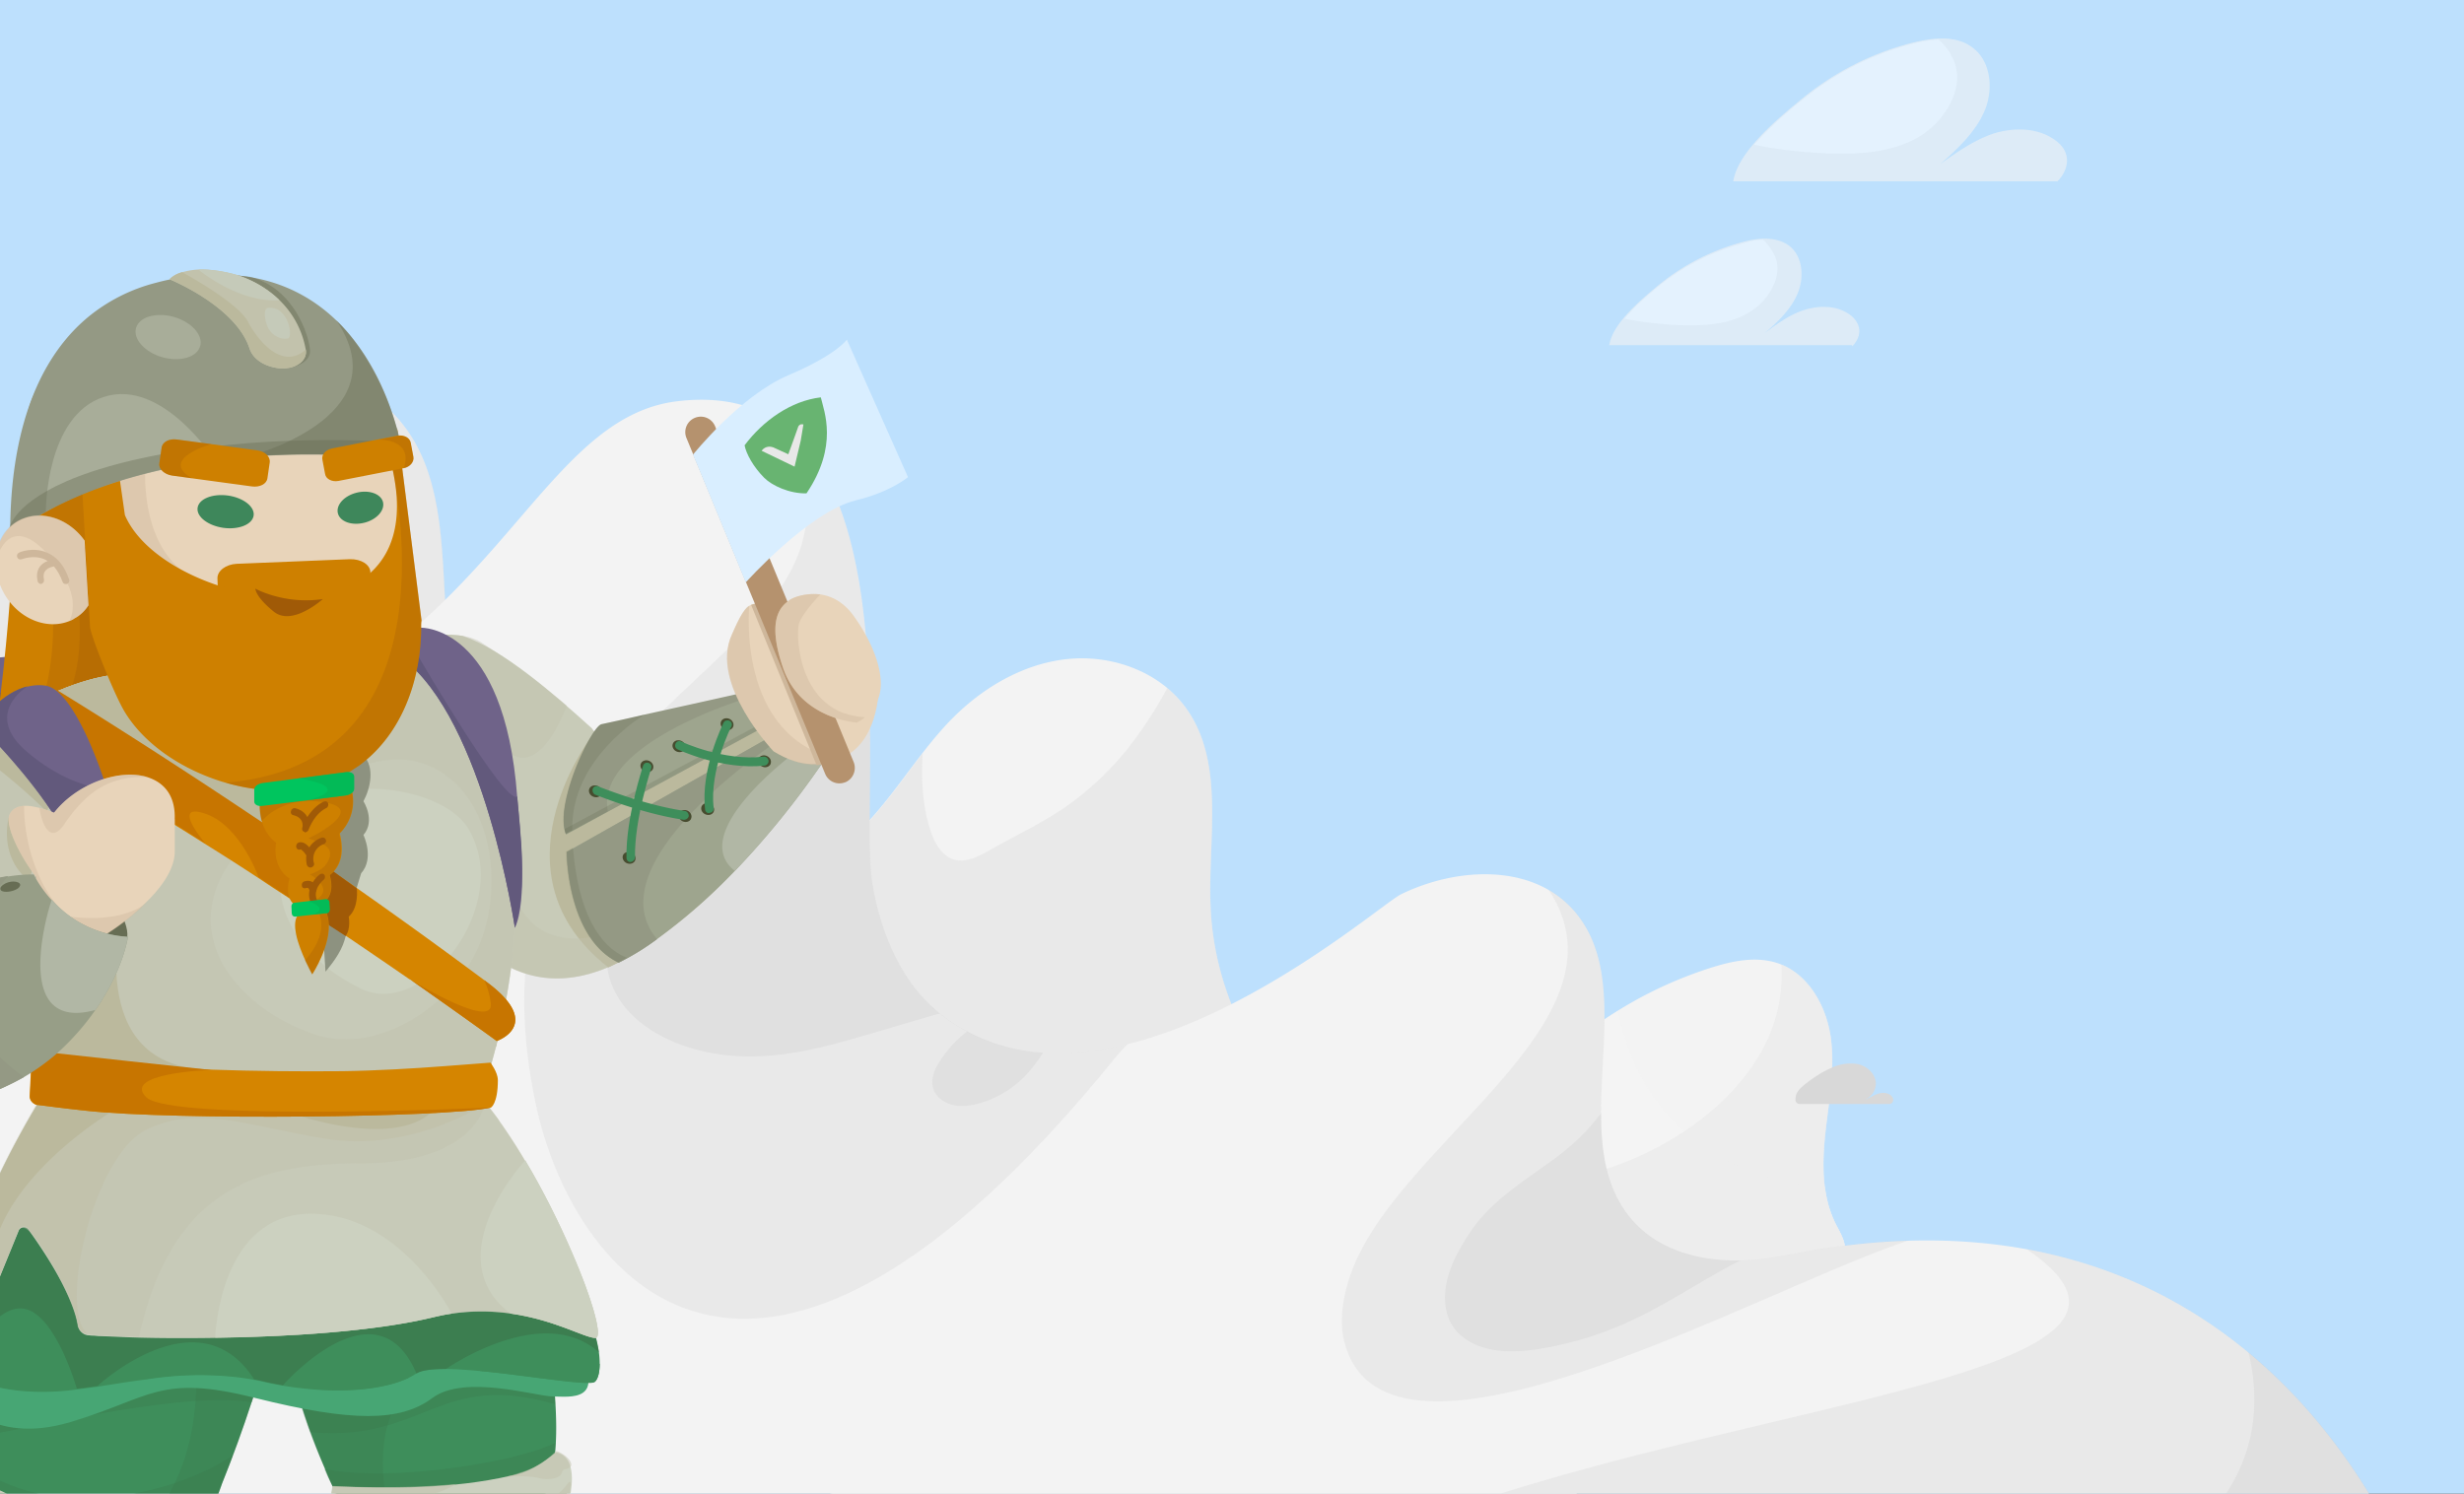 <svg width="320" height="194" fill="none" xmlns="http://www.w3.org/2000/svg"><rect width="100%" height="100%" fill="#333333" stroke="none"/><g clip-path="url(#a)"><path fill="#BDE0FD" d="M0 0h320v194H0z"/><path d="M196.19 141.46c2.73-1.07 4.88-3.22 7.09-5.16a53.87 53.87 0 0 1 18.84-10.58c2.85-.91 5.96-1.57 8.8-.6 3.88 1.33 6.23 5.46 6.82 9.53.59 4.08-.2 8.2-.66 12.29-.45 4.1-.53 8.44 1.35 12.09.66 1.26 1.56 2.7.97 3.99-.48 1.07-1.75 1.49-2.89 1.76a62.48 62.48 0 0 1-33.96-1.31c-2.66-.87-5.3-1.96-7.43-3.77-3.6-3.1-5-7.71-5.6-12.26-.2-1.56-1.07-5 .36-5.93.97-.59 4.7.57 6.31-.05Z" fill="#F3F3F3"/><path opacity=".64" d="M237 154.17c-7.68-.3-15.25-3.56-20.38-9.34a26.64 26.64 0 0 1-5.43-9.55c-.4-1.22-.8-2.57-1.09-3.97a52.17 52.17 0 0 0-6.82 5.03c-2.22 1.92-4.36 4.08-7.09 5.15-1.59.63-5.32-.53-6.3.09-1.4.91-.54 4.37-.35 5.93.6 4.55 2 9.16 5.6 12.26 2.12 1.81 4.77 2.9 7.43 3.77a62.48 62.48 0 0 0 33.96 1.31c1.14-.27 2.42-.7 2.89-1.76.59-1.3-.31-2.73-.97-4a15.34 15.34 0 0 1-1.45-4.92Z" fill="#F3F3F3"/><path opacity=".64" d="M238.45 159.04c-1.88-3.66-1.81-8-1.35-12.08.45-4.1 1.26-8.22.66-12.3-.57-3.92-2.77-7.9-6.41-9.37.03.6.03 1.2.03 1.73-.15 10.53-8.8 18.57-17.72 22.79a48.8 48.8 0 0 1-17.42 4.51c-1.66.1-3.3.1-4.92.02a14.4 14.4 0 0 0 3.83 5.4c2.13 1.81 4.77 2.9 7.44 3.76a62.49 62.49 0 0 0 33.96 1.32c1.14-.28 2.42-.71 2.89-1.77.55-1.31-.33-2.75-.99-4Z" fill="#E9E9E9"/><path d="M-9.16 77.84c6.6-3.16 11.5-8.92 16.6-14.17 5.9-6.1 12.57-11.85 20.66-14.43 8.1-2.57 17.9-1.27 23.53 5.07 6.93 7.82 5.42 19.63 6.68 30 .94 7.7 3.86 15.46 9.7 20.54 4.03 3.5 9.13 5.48 14.2 7.02 7.96 2.4 16.95 3.79 24.28-.14 7.4-3.97 11.2-12.3 17.07-18.3 4.03-4.1 9.27-7.2 14.99-7.82 5.7-.62 11.84 1.52 15.3 6.12 5.4 7.2 2.95 17.29 3.38 26.28.95 20.13 17.93 36.7 36.99 43.21 3.8 1.3 7.9 2.4 10.72 5.28 5.04 5.13 3.97 13.53 2.14 20.5-1.28 4.86-2.94 9.96-6.84 13.1-4.12 3.33-9.79 3.76-15.06 3.83-32.67.48-64.87-7-96.67-14.44-27.91-6.53-56.05-13.14-82.05-25.23-4.13-1.91-8.33-4.08-11.23-7.59-5.48-6.62-5.05-16.1-5.46-24.67a97.86 97.86 0 0 0-8.85-36.1c-1.21-2.61-8.9-15.1-6.43-16.97 1.2-.91 6.34.95 7.96.92 2.9-.05 5.8-.76 8.39-2Z" fill="#F3F3F3"/><path opacity=".34" d="M204.95 166.51c-2.81-2.87-6.91-3.96-10.71-5.27-19.05-6.52-36.02-23.1-37-43.21-.42-9 2.03-19.07-3.38-26.28a14.75 14.75 0 0 0-2.26-2.39 54.86 54.86 0 0 1-4.76 7.38 39.15 39.15 0 0 1-7.8 7.6c-3.12 2.28-6.56 3.87-9.91 5.75-1.73.97-4.05 2.44-6 1.21-1.35-.84-2.02-2.49-2.45-3.94-.89-3-1.06-6.31-.85-9.51-4.03 5.19-7.59 10.86-13.31 13.92-7.33 3.92-16.32 2.54-24.27.14-5.1-1.54-10.2-3.53-14.2-7.02-5.85-5.09-8.77-12.85-9.7-20.54-1.26-10.38.24-22.19-6.69-30-5.63-6.35-15.43-7.65-23.52-5.07-8.13 2.54-14.8 8.3-20.7 14.39-5.1 5.25-10 11.01-16.6 14.17a20.59 20.59 0 0 1-8.35 2.03c-1.63.03-6.76-1.82-7.97-.92-2.47 1.85 5.22 14.35 6.43 16.96a97.86 97.86 0 0 1 8.85 36.1c.41 8.58-.02 18.08 5.46 24.68 2.9 3.51 7.1 5.67 11.24 7.6 26 12.08 54.13 18.68 82.04 25.22 31.82 7.43 64.02 14.92 96.67 14.44 5.28-.09 10.95-.5 15.06-3.82 3.9-3.15 5.56-8.27 6.84-13.11 1.82-6.99 2.89-15.37-2.16-20.5Z" fill="#D8D8D8"/><path d="M31.6 94.77C64.7 82.6 69.94 54.3 87.93 52.12c32.05-3.91 23.37 50.99 25.36 62.7 1.12 6.53 3.83 13.12 9.1 17.13 21.75 16.51 56.28-14.2 59.57-15.8 7.08-3.45 16.56-4 22.02 1.67 9.88 10.29-1.42 30.07 8.05 40.76 4.69 5.29 12.8 5.96 19.7 4.53 74.48-15.4 91.7 63.25 86.93 70.02-5.67 8.05-40.19-5.32-49.9-3.73-44.96 7.35-90.92 2.06-136.17-3.25-23.49-2.75-47-5.52-70.36-9.18-22.85-3.63-46.3-8.11-68.95-3.27-9.37-29.26-10.92-60.36-11.68-91.07-.16-6.5-.23-31.58 10.5-28.8 6.68 1.72 12.17 4.3 19.33 4.42a55.7 55.7 0 0 0 20.15-3.48Z" fill="#F3F3F3"/><g opacity=".34"><path opacity=".34" d="M175.04 166.63c-.71 2.48-1.1 5.17-.44 7.7 5 19.24 46.45-2.68 67.76-11.17 1.81-.73 3.64-1.42 5.5-2.04-5.05.15-10.41.78-16.12 1.95-6.9 1.44-15.02.76-19.7-4.53-9.47-10.67 1.83-30.47-8.05-40.75-.87-.9-1.84-1.65-2.89-2.25 11.67 17.55-21.03 33.46-26.06 51.1Z" fill="#A4A4A4"/><path opacity=".34" d="M212.04 158.56c-3.37-3.8-4.11-8.75-4.11-14-.57.77-1.18 1.51-1.82 2.22a32.3 32.3 0 0 1-4.96 4.24c-3.63 2.64-7.57 5.08-10.13 8.89-1.99 2.94-3.94 6.57-3.2 10.25.73 3.6 4.12 5.12 7.49 5.33 2.56.15 5.17-.31 7.66-.89a43.72 43.72 0 0 0 6.9-2.2c4.4-1.79 8.36-4.3 12.45-6.67 1.21-.69 2.44-1.38 3.7-2-5.29.1-10.54-1.3-13.98-5.17Z" fill="#888"/><path opacity=".34" d="M263.19 162.24c25.71 17.38-44.77 19.94-85.28 38.08 14.29-.21 76.72 31.38 90.88 29.06 9.7-1.59 44.22 11.78 49.9 3.74 3.99-5.7-7.52-62.15-55.5-70.88Z" fill="#A4A4A4"/><path opacity=".34" d="M292 175.64c1.14 4.67 1.1 9.55-.73 14.18-3.44 8.65-11.53 14-19.4 18.22a106.8 106.8 0 0 1-18.05 7.61 115.13 115.13 0 0 1-27.74 17.3c14.29-.21 28.55-1.27 42.7-3.58 9.72-1.6 44.24 11.77 49.9 3.73 3.03-4.29-2.83-37.7-26.68-57.46Z" fill="#888"/><path opacity=".34" d="M103.4 58.77c10.88 28.9-45 31.58-33.83 84.6 4.56 21.67 27.58 52.97 75.37-6.11.47-.57.97-1.11 1.49-1.63-8.35 2.06-16.87 1.73-24-3.7-5.28-4.01-8.01-10.6-9.12-17.14-1.66-9.6 3.91-48.36-11.82-59.72.76 1.16 1.4 2.39 1.9 3.7Z" fill="#A4A4A4"/><path opacity=".34" d="M121.63 138.54c-.68 1.3-.87 2.78.2 3.92 1.1 1.14 2.72 1.35 4.2 1.1 2.7-.43 5.41-1.98 7.26-3.97.82-.88 1.53-1.85 2.18-2.85a24.04 24.04 0 0 1-9.89-2.77 15.13 15.13 0 0 0-3.95 4.57ZM112.5 83.24a47.83 47.83 0 0 1-4 5.83c-6.85 8.59-15.74 15.2-23.48 22.9-4 3.98-7.78 9.74-5.69 15.6 1.77 4.97 6.93 7.78 11.79 8.94 5.62 1.33 11.3.63 16.82-.81 4.73-1.23 9.38-2.73 14.1-4.05-5.05-4.03-7.67-10.46-8.76-16.84-.87-5.12.31-18.48-.78-31.57Z" fill="#888"/></g><path d="M245.33 143.4c.36 0 .62-.35.52-.7-.23-.69-1.14-.88-1.85-.67-.7.2-1.28.67-1.99.88a2.32 2.32 0 0 0 1.6-2.33c-.11-1.18-1.18-2.13-2.34-2.37a5.8 5.8 0 0 0-3.48.52c-1.17.5-2.24 1.22-3.25 2-.58.47-1.24.99-1.34 1.77-.02.1-.02.24-.02.38.02.29.26.51.53.51h11.62Z" fill="#D8D8D8"/><path d="m-3.2 72.98 1.16 6.34.85 4.63.76 4.07 1.76 9.71c.25 1.46-.45 2.82-1.61 2.92-.76.1-1.51-.35-2.01-1.06-.26-.4-.46-.85-.56-1.36l-2.21-12.42-.55-3.02-1.66-9.3s.3-1.36.8-1.46c.1 0 .25.1.35.25.1.15.2.3.25.45.1.2.2.4.3.5.1.16.26.16.36-.04.4-.7-.45-2.62.15-2.02.5.66 1.86 1.81 1.86 1.81Z" fill="#2B2B37"/><path d="M103.94 98.64c-.4 7.14-9.66 15.24-14.94 20.12-15.5 14.33-26.3 8.45-33.3-4.78-1.86-8.05-6.54-20.52-5.89-28.97 1.41-1.81 6.7-3.02 10.27-2.42 5.33 1.81 11.72 7.45 16.75 11.97 4.37 6.24 12.97 4.18 19.71.3 6.5-2.36 7.75-.8 7.4 3.78Z" fill="#C8CBB8"/><path d="M104.64 100.6C93.78 119.2 79 125.65 79 125.65c-15.54-12.12-2.46-29.58-2.46-29.58.8-1.26 22.73-6.59 22.83-6.54.1.76 6.64 8.65 5.28 11.07Z" fill="#BBB99D"/><path opacity=".4" d="M88.14 119.51c-18.36 16.5-28.72 2.06-32.44-5.53 0 0-7.65-26.71-5.88-28.97 1.76-2.27 9.55-3.57 12.62-1.61 1.1.7 5.94 3.82 11.17 8.25 0 0-3.07 8.8-7.15 6.33 0 0-6.74 30.44 14.5 22.64 3.36-1.2 7.69-1.56 7.18-1.1Z" fill="#C2C2AC"/><path d="m55.55 103.72 3.27 14.89-3.67-3.27.4-11.62Z" fill="#BBB99D"/><path d="M106.66 99.3a110.97 110.97 0 0 1-11.22 13.82 76.73 76.73 0 0 1-10.11 8.86 31.88 31.88 0 0 1-4.98 3.06c-6.74-3.22-6.74-14.38-6.74-14.38l26.8-15.14c.2.2.51.4.76.65.66.5 1.46 1 2.22 1.46 1.66.96 3.27 1.66 3.27 1.66Z" fill="#9EA58E"/><path d="M85.33 121.98a33.83 33.83 0 0 1-4.98 3.06c-6.74-3.22-6.74-14.38-6.74-14.38l.9-.5 25.86-14.64c.2.2.5.4.75.65 0 0-24.2 15.8-15.8 25.8Z" fill="#949984"/><path d="M106.66 99.3a110.97 110.97 0 0 1-11.22 13.82c-6.39-4.98 7.95-15.49 7.95-15.49 1.66.96 3.27 1.66 3.27 1.66Z" fill="#B1B7A5"/><path d="m99.06 94.51-20.12 10.92-5.43 2.96c-.1-.2-.15-.45-.2-.7-.8-4.17 3.57-13.23 4.83-13.48l17.85-3.97c.1.25.2.55.35.8.66 1.3 1.71 2.47 2.27 3.12.3.15.45.35.45.35Z" fill="#9EA58E"/><path d="m78.94 105.38-4.58 2.46-.85.45c-1.56-3.72 3.27-13.93 4.62-14.23.46-.1 2.82-.6 5.64-1.26a2858 2858 0 0 0 12.22-2.71c.1.25.2.55.35.8-.65.25-19.06 5.94-17.4 14.49Z" fill="#949984"/><path opacity=".14" d="m99.06 94.51-20.12 10.92-5.43 2.96c-.1-.2-.15-.45-.2-.7l25.3-13.58c.3.2.45.4.45.4Z" fill="#474C2F"/><path d="M92.68 105.45c.18-.38-.03-.85-.45-1.05-.43-.2-.92-.06-1.1.31-.18.38.02.85.45 1.05.43.2.92.07 1.1-.31ZM88.95 97.29c.17-.38-.03-.85-.45-1.05-.43-.2-.92-.07-1.1.31-.18.38.02.85.45 1.05.43.2.92.06 1.1-.31ZM95.2 94.43c.17-.38-.03-.85-.45-1.05-.43-.2-.92-.06-1.1.31-.18.38.02.85.45 1.05.43.2.92.06 1.1-.31ZM100.06 99.25c.18-.38-.02-.85-.45-1.05-.42-.2-.91-.06-1.1.31-.17.38.03.85.46 1.05.42.2.91.07 1.1-.31ZM78.1 103.15c.17-.38-.03-.85-.45-1.05-.43-.2-.92-.06-1.1.32-.18.37.02.84.45 1.04.43.2.92.07 1.1-.31ZM82.47 111.79c.18-.38-.02-.85-.45-1.05-.42-.2-.91-.06-1.1.31-.17.38.03.85.45 1.05.43.2.92.06 1.1-.31ZM84.79 99.89c.17-.38-.03-.85-.45-1.05-.43-.2-.92-.06-1.1.31-.18.38.02.85.45 1.05.43.2.92.06 1.1-.31ZM89.74 106.35c.18-.38-.02-.84-.44-1.05-.43-.2-.92-.06-1.1.32-.18.37.02.84.45 1.05.42.2.92.06 1.1-.32Z" fill="#474C2F"/><path d="M91.87 105.58c-.16-.1-.3-.25-.3-.45-.6-5.24 2.3-11.02 2.4-11.27.16-.3.51-.35.76-.25.3.15.4.5.25.75-.05.05-2.86 5.73-2.3 10.61.04.3-.21.6-.51.6-.1.06-.2.06-.3 0Z" fill="#3E8E5B"/><path d="M88 97.33c-.3-.15-.4-.45-.26-.76.15-.3.45-.4.76-.25.05.05 5.53 2.57 10.66 1.96.3-.05.6.2.65.5.05.3-.2.61-.5.66-5.53.6-11.07-2.01-11.32-2.11ZM81.66 111.92c-.2-.1-.3-.3-.3-.5-.1-5.19 2.1-11.73 2.16-11.98.1-.3.4-.45.7-.35.3.1.45.4.35.7 0 .05-2.2 6.64-2.1 11.57 0 .3-.26.56-.56.6-.1 0-.2 0-.25-.04Z" fill="#3E8E5B"/><path d="M77.28 103.21a.65.65 0 0 1-.3-.75c.1-.3.45-.45.75-.3.05 0 5.89 2.41 11.22 3.17.3.05.5.35.5.65-.05.3-.35.5-.65.5-5.43-.8-11.22-3.17-11.52-3.27.05 0 .05 0 0 0Z" fill="#3E8E5B"/><path opacity=".14" d="m74.31 107.84-.85.45c-1.56-3.72 3.27-13.93 4.62-14.23.46-.1 2.82-.6 5.64-1.26-.25.2-9.61 5.69-9.4 15.04ZM81.4 124.4l-1.15.6c-6.74-3.22-6.74-14.4-6.74-14.4l.9-.5c.66 8.2 3.32 12.83 7 14.3Z" fill="#474C2F"/><path d="M108.82 98.64c-2.01.7-4.58 1.25-8.35-1.06 0 0-8.3-8.7-5.43-15.14 1-2.31 1.76-3.87 2.96-4.02 2.37-.26 4.13 5.53 4.23 9.3l11.87 1.61c.05.05.05 7.5-5.28 9.3Z" fill="#E8D4BA"/><path opacity=".4" d="M108.82 98.64c-1.86 1-4.58 1.25-8.35-1.06 0 0-8.4-8.75-5.43-15.14.7-1.56 1.55-3.47 2.26-3.77.05 0-1.81 16.9 11.52 19.97Z" fill="#CEB79B"/><path d="m98.46 78.27-.91.3 8.5 20.82 1.51-.25-9.1-20.87Z" fill="#CEB79B"/><path d="M109.77 101.6a2 2 0 0 1-2.61-1.1L89.15 56.89a2 2 0 0 1 1.1-2.62 2 2 0 0 1 2.62 1.1l18 43.62c.41 1.06-.1 2.21-1.1 2.62Z" fill="#B5926E"/><path d="M90 59.05s6.1-7.64 12.38-10.31c6.29-2.67 7.6-4.63 7.6-4.63l7.94 17.86s-2.21 1.91-6.79 3.02c-6.09 1.5-14.28 10.66-14.28 10.66L90 59.05Z" fill="#D9EEFF"/><path d="M112.34 93.15c-.56.5-1.06.7-1.06.7s-7.24-.4-9.56-7.03c-2.31-6.64-.1-8.15.7-8.8.46-.4 2.17-1.06 4.13-.81 1.41.2 2.97.96 4.23 2.67 2.97 4.07 4.17 8.14 3.37 10.6a5.68 5.68 0 0 1-1.81 2.67Z" fill="#E8D4BA"/><path opacity=".4" d="M112.34 93.15c-.56.5-1.06.7-1.06.7s-7.24-.4-9.56-7.03c-2.31-6.64-.1-8.15.7-8.8.46-.4 2.17-1.06 4.13-.81 0 0-2.36 2.36-2.81 3.87-.4 1.66 0 11.67 8.6 12.07Z" fill="#CEB79B"/><path d="M7.81 100.45c-1.05 4.12-10 8.45-17.55 11.37a157.64 157.64 0 0 1-10.66 3.67s-1.36-6.04 1.76-18.61c.85-3.52 3.07-5.99 5.83-7.7.1-.1.25-.15.35-.2 1.51-.9 3.17-1.6 4.83-2.11.05 0 .05-.05.1-.05 1.66-.5 3.32-.86 4.88-1.1 4.18-.66 7.5-.51 7.5-.51s4.83 8 2.96 15.24Z" fill="#6F6389"/><path d="M15.46 100.5c-1.96.75-29.02 12.78-30.58 13.33a88.85 88.85 0 0 1-5.28 1.7s-1.36-6.03 1.76-18.6c.85-3.52 3.07-5.99 5.83-7.7.1-.1.25-.15.35-.2 2.37-1.06 4.18-1.91 4.83-2.11.05 0 .05-.05.1-.05 1.66-.5 3.32-.86 4.88-1.1 0 0-3.42 4.97 3.22 4.12 4.18-.6 21.58.7 14.89 10.6Z" fill="#62597C"/><path d="M17.78 104.72c-3.12 1.11-38.18 10.82-38.18 10.82s-.15-.56-.2-1.71c-.05-.96-.1-2.27-.05-4.03.05-1.35.2-3.01.45-4.88.3-2.26.8-4.92 1.56-8 .4-1.65 1.16-3.11 2.06-4.37 2.21-2.87 5.58-4.63 9.05-5.73-.2.2-4.07 5.03 6.64 5.73 8.4.55 26.26 5.53 18.67 12.17Z" fill="#5B5577"/><path d="M2.23 62.37s-1 26.61-4.17 39.79 30.73.35 27.91-17.15C23.16 67.45 5 27 2.23 62.37Z" fill="#CE8000"/><path opacity=".3" d="M5.05 64.38s4.52 19.22-.5 28.77c-5.04 9.56 18.9-2.26 18.9-2.26L11.45 61.26l-6.4 3.12Z" fill="#A05A07"/><path opacity=".3" d="M9.07 70.62s3.12 13.33-.35 19.92c-3.47 6.64 13.08-1.56 13.08-1.56l-7.6-17.3-5.13-1.06Z" fill="#A05A07"/><path d="M51.98 70.32c0 14.69-9.1 26.6-20.37 26.6-11.27 0-20.38-11.91-20.38-26.6 0-14.69 3.27-26.86 21.94-24.55 16.7 2.11 18.8 9.86 18.8 24.55Z" fill="#E8D4BA"/><path opacity=".4" d="M18.88 60.56s-1.16 13.78 9.4 15.5l-13.02-2.82-1.81-14.49 5.43 1.81Z" fill="#CEB79B"/><path d="M24.31 96.32c.1 1.56-.75 3.98-2.21 7-3.67 7.39-11.32 18.1-18.71 26.6-6.54 7.5-12.93 13.28-16.15 13.54-8.35.55-10.86-2.72-11.77-4.99-1.4-3.52-5.43-12.77 11.02-32.09 7.64-9 14.74-13.68 20.07-16.14 6.08-2.82 9.96-2.67 9.96-2.67s.6 0 1.5.2a7.76 7.76 0 0 1 4.78 3.27 11.56 11.56 0 0 1 1.51 5.28Z" fill="#CCD1C0"/><path opacity=".4" d="M24.31 96.32c.1 1.56-.75 3.98-2.21 7-3.67 7.39-11.32 18.1-18.71 26.6-6.54 7.5-12.93 13.28-16.15 13.54-.6.04-1.15.04-1.66.04-.75 0-1.46-.04-2.06-.1a13.5 13.5 0 0 1-3.22-.65 7.66 7.66 0 0 1-4.78-4.28c-.65-1.66-1.96-4.67-1.25-9.45.35-2.72 1.35-5.99 3.42-9.96.7-1.3 1.45-2.67 2.41-4.13a75.98 75.98 0 0 1 6.44-8.6 96.45 96.45 0 0 1 5.18-5.58c.7-.65 1.36-1.3 2.01-1.91.76-.7 1.51-1.3 2.26-1.91a55.83 55.83 0 0 1 5.69-4.08l.4-.25c1.61-1 3.12-1.76 4.53-2.41 6.08-2.82 9.96-2.67 9.96-2.67s.6 0 1.5.2A7.76 7.76 0 0 1 22.86 91c.7 1.31 1.31 3.02 1.46 5.33Z" fill="#C2C2AC"/><path opacity=".4" d="m-4.81 133.5-9.96 4.67.3 5.34c-.75 0-1.46-.05-2.06-.1a13.5 13.5 0 0 1-3.22-.66 7.66 7.66 0 0 1-4.78-4.28c-.65-1.66-1.96-4.67-1.26-9.45.36-2.72 1.36-5.99 3.42-9.96.4-.05 22.09-3.77 20.38-9.8a46.87 46.87 0 0 0-4.33-10.32c.75-.7 1.5-1.3 2.26-1.91a55.83 55.83 0 0 1 5.69-4.08l10.26 20.88-16.7 19.67Z" fill="#C2C2AC"/><path d="M11.89 112.32c-5.23-8-16-15.34-16-15.34a49.44 49.44 0 0 1 6.09-4.33l9.9 19.67ZM1.13 106.18s-1.16 4.18 1.7 7.35c2.92 3.16 6.2-2.87 6.2-2.87l-7.9-4.48Z" fill="#BBB99D"/><path d="M32.94 66.96c.16-1.15-1.34-2.32-3.35-2.6-2.01-.27-3.77.44-3.93 1.6-.16 1.15 1.34 2.31 3.35 2.6 2 .27 3.77-.44 3.93-1.6ZM47.3 67.9c1.61-.4 2.7-1.6 2.44-2.69-.27-1.07-1.8-1.62-3.42-1.22-1.62.4-2.71 1.6-2.44 2.68s1.8 1.63 3.41 1.23Z" fill="#3E875B"/><path d="M40.56 114.28 22.1 103.26l-11.67-6.94-1.4-.85S6.7 92.95 6.5 90.19c6.08-2.82 9.96-2.67 9.96-2.67l1.05.6 5.24 2.92L38.8 100l1.76 14.28Z" fill="#CCD1C0"/><path d="M40.56 114.28 22.1 103.26l-11.67-6.94-1.4-.85S6.7 92.95 6.5 90.19c6.08-2.82 9.96-2.67 9.96-2.67l1.05.6 5.24 2.92L38.8 100l1.76 14.28ZM52.43 89.99s4.08-2.72 12.22 19.92c0 0 .91-14.04-4.57-22.24-3.12-4.68-8.6-2.66-8.6-2.66l.95 4.98ZM64.76 134.5c-.1.5-.26 1-.36 1.51-.45-.05-4.02-2.51-8.2-5.43-6.63-4.68-14.83-10.67-14.83-10.67l-11.82-7.34-7.9-4.93-.3-3.57 9.6 6.54L57.91 129l6.5 4.44c-.06 0 .2.5.35 1.05Z" fill="#BBB99D"/><path d="M51.23 81.38S77.33 96.32 62.39 143c0 0-51 28.22-57.54-2.26-6.54-30.48 4.88-66.6 46.38-59.36Z" fill="#CCD1C0"/><path opacity=".4" d="M51.23 81.38S77.33 96.32 62.39 143c0 0-51 28.22-57.54-2.26-6.54-30.48 4.88-66.6 46.38-59.36Z" fill="#C2C2AC"/><path opacity=".4" d="M51.22 81.38C14.61 75 1.42 102.41 3.34 129.88c.25 3.62.75 7.29 1.56 10.86l.15.7c7.14 29.33 57.34 1.56 57.34 1.56.76-2.41 1.41-4.73 2.01-6.94.15-.5.25-1 .36-1.5C74.1 94.5 51.22 81.37 51.22 81.37Zm11.52 40.04a19.27 19.27 0 0 1-4.88 7.65c-.55.55-1.15 1.06-1.76 1.56-4.37 3.52-10.06 5.38-15.04 3.77-8.45-2.72-15.84-10.16-13.12-18.56a14.5 14.5 0 0 1 1.56-3.22c.4-.65.9-1.3 1.4-1.96 5.64-7.1 16.95-13.78 23.75-11.57 8.5 2.67 10.81 13.88 8.1 22.33Z" fill="#C2C2AC"/><path d="M39.3 105.83c-6.99 10.31-.4 18.81 7.7 22.64 8.1 3.82 19.72-10.92 13.83-20.83-3.37-5.63-17.8-7.34-21.53-1.8Z" fill="#CCD1C0"/><path d="M27.53 138.93S13.45 142 5.05 141.44l-.15-.7c-.75-3.57-1.3-7.2-1.56-10.87 5.03-6.03 12.63-12.02 12.63-12.02s-5.64 21.08 11.56 21.08ZM40.56 114.28 22.1 103.26l-11.67-6.94-1.4-.85S6.7 92.95 6.5 90.19c6.09-2.82 9.96-2.67 9.96-2.67l1.05.6 5.24 2.92L38.8 100l1.76 14.28Z" fill="#BBB99D"/><path d="M46.9 113.43c1.76-1.97.3-4.98.3-4.98 1.61-1.87 0-4.38 0-4.38.9-1.66 1.51-4.43 0-5.94l-7.14.86 1.7 14.13 4.54 2.27.6-1.96ZM43.98 114.83s1.06 1.11.25 2.52c0 0 1.71 1.81.3 5.38-.65 1.66-2.26 3.47-2.26 3.47l-.5-8.25 2.21-3.12Z" fill="#8D9280"/><path d="M64.5 135.2s-4.27-3.11-11.26-8h-.05c-3.12-2.16-6.74-4.62-10.77-7.34-.5-.35-1-.65-1.5-1-1.57-1-3.13-2.06-4.79-3.12-.85-.55-1.76-1.16-2.66-1.76a342.06 342.06 0 0 0-6.94-4.43A489.22 489.22 0 0 0 9.27 99.1c-2.36-1.4-4.77-2.77-7.19-4.12 0 0 2.21-3.48 4.58-5.19.15-.1.25-.2.4-.25 0 0 11.32 6.9 26.71 17.2 2.11 1.46 4.33 2.92 6.64 4.48.1.1.25.15.35.25a736 736 0 0 1 22.08 15.8c.15.1.25.2.4.3 7.45 5.58 1.26 7.65 1.26 7.65Z" fill="#D58500"/><path d="M40.96 118.86c-.5-.35-1.05-.7-1.56-1.06l-3.17-2.11c-.85-.55-1.76-1.16-2.66-1.76-.05-.2-2.47-6.8-6.94-8.25-4.53-1.51 0 3.82 0 3.82A487.82 487.82 0 0 0 9.37 99.04l-1.55-2.11-1.06-7.2c.15-.1.25-.2.4-.25 0 0 10.87 6.6 25.8 16.6l.91.6c2.11 1.41 4.28 2.92 6.54 4.43.05 0 .05.05.1.05l.45 7.7Z" fill="#C77500"/><path d="M40.66 118.66c.4.5 4.23 2.91 4.23 2.91.7-.95.4-2.51.4-2.51 1.36-1.2 1.05-3.67 1.05-3.67s-5.78-4.23-5.93-4.18l.25 7.45Z" fill="#A05A07"/><path d="M64.5 135.2s-4.27-3.11-11.26-8c.75.46 10.91 6.6 10.5 3.13a10.15 10.15 0 0 0-.85-3.02c.15.1.25.2.4.3 7.4 5.53 1.21 7.6 1.21 7.6Z" fill="#C77500"/><path opacity=".4" d="M20.6 115.49c-.2.25-.41.5-.66.75.3-.35.5-.6.65-.75Z" fill="#CEB79B"/><path d="m13.55 101.45-.15 1.11-.15.9c-.66 3.68-2.27 10.82-4.28 6.04a27 27 0 0 0-1.66-3.12c-3.42-5.58-9.2-11.36-9.2-11.36-.7-1.81 2.26-5.03 5.48-5.84.8-.2 1.66-.25 2.46-.1 3.83.8 7.5 12.37 7.5 12.37Z" fill="#6F6389"/><path d="m14.76 102.66-1.51.76-5.94 2.91c-3.42-5.58-9.2-11.36-9.2-11.36-.7-1.82 2.26-5.03 5.48-5.84-.25.15-5.83 3.67-.05 8.55 4.07 3.47 7.9 4.53 9.86 4.83.85.15 1.36.15 1.36.15Z" fill="#62597C"/><path d="M12.54 114.43c3.27 3.27 4.83 6.94 3.57 8.25-1.25 1.3-4.98-.3-8.25-3.57-3.26-3.27-3.87-6.09-2.56-7.4 1.3-1.3 4.02-.55 7.24 2.72Z" fill="#676D54"/><path d="M22.7 106.38v4.18c0 1.56-.8 3.27-2.16 4.93-.2.25-.4.5-.65.75-.25.3-.56.6-.86.9a30.54 30.54 0 0 1-8.75 6.1c-1.76.8-3.37 1.2-4.58 1.15-3.12-.2-1.9-5.08-1.15-9.46l.15-.95c.05-.25.05-.5.1-.76l.15-1.66A9.35 9.35 0 0 1 7 105.58c2.97-3.82 8.55-5.79 12.17-4.63 2.17.7 3.62 2.41 3.52 5.43Z" fill="#E8D4BA"/><path d="M9.83 112.77c-.86 2.01-.5 4.28-2.82 3.32a4.6 4.6 0 0 1-1.26-.95c-.35-.36-.7-.7-1-1.16-2.07-2.62-4.13-6.74-3.52-8.15.35-.8 1.05-1.1 1.9-1.16.61-.05 1.26.1 1.97.25.65.16 1.36.4 1.96.66.2.05.35.15.5.2.4.15.76.45 1.11.8 1.46 1.61 1.86 4.58 1.16 6.2Z" fill="#E8D4BA"/><path opacity=".4" d="m4.6 114.93.15-.95c-2.07-2.62-4.13-6.74-3.52-8.15.35-.8 1.05-1.1 1.9-1.16 0 .2-.1 4.28 1.72 8.55a16.4 16.4 0 0 0 2.61 4.43c2.12 2.41.05.35-2.86-2.72ZM19.23 100.95c-5.33-.3-8.2 2.36-10.56 5.63l-.3.46c-1.16 1.66-1.91 1.25-2.47.4-.55-.96-.8-2.52-.8-2.52.65.16 1.36.4 1.96.66 2.97-3.82 8.55-5.79 12.17-4.63ZM19.13 117.15a30.52 30.52 0 0 1-8.75 6.08l-1.76.05.55-4.22s6.54 1.05 9.96-1.91Z" fill="#CEB79B"/><path d="M66.87 120.52S62.94 93.5 52.23 85.5c-.25-.2-.5-.35-.75-.5-11.22-7.3 3.17-3.47 3.17-3.47s10.86-.4 12.52 21.98c.4 4.57 1.36 13.53-.3 17Z" fill="#6F6389"/><path d="M66.87 120.52S62.94 93.5 52.23 85.5l2.16-.15s11.27 19.36 12.78 18.1c.4 4.64 1.36 11.78-.3 17.06Z" fill="#62597C"/><path d="M36.59 167.35v.75c.15 7.65 2.66 15.8 5.63 22.69 2.82 7.24 6.79 11.11 14.23 11.42a16.8 16.8 0 0 0 8.15-1.46c1.66-.8 3.07-1.91 4.28-3.32 5.43-7.05 2.61-16.8 2.71-25.2 1.06-13.28-3.32-29.23-20.01-25.3-3.98.95-9.46 2.26-11.77 6.28-2.47 3.67-3.32 9.26-3.22 14.14Z" fill="#3E8E5B"/><path opacity=".3" d="M36.79 171.27c.7 7.7 3.11 14.79 6.48 21.83 1.66 3.32 3.37 6.64 6.04 8.8.5-2.76.5-5.78.6-8.7-1.96-17.4 11.77-17.9 21.88-16.4-.05-1.5-.2-3.06-.2-4.52-11.26-.36-23.59-.7-34.8-1.01Z" fill="#3B754B"/><path opacity=".3" d="M42.12 190.79c.3.8.7 1.56 1.1 2.31 0 .05.06.05.06.1.05.05.1.15.15.2 2.26 3.57 4.32 6.7 8.35 7.55 4.52 1.15 9.7.9 13.83-1.51 4.27-2.37 6.44-7.2 6.54-12.07-4.63 2.46-21.23 5.23-30.03 3.42ZM72.1 182.39c-15.2-4.43-17 4.98-31.8 3.62 0 0-1.35-3.82-2.15-7.1l33.85.91c0 .86.05 1.71.1 2.57Z" fill="#3B754B"/><path d="M45.14 206.43c1.1 4.28 2.56 8.6 3.37 12.53-.56 3.82-1.21 7.74.25 11.46 8.35 1.71 21.63 2.57 30.68 2.47 3.97-.15 10.31.55 10.01-4.98-1.3-7.95-11.37-8.75-17.6-11.02.9-6.54 1.45-13.23 1.7-19.87.06-2.2.1-4.22 0-6.33-2.06 2-26.05 3.16-30.07 3.27-.1 1.05.85 9.5 1.66 12.47Z" fill="#9EA58E"/><path opacity=".4" d="M43.42 194.81c0 3.92.5 7.95 1.66 11.67.81 2.62 10.62 4.53 10.22 7.14-.1.6-6.44 4.48-2.42 5.28 2.06.4-.5 1.86-4.83 2.97-.5 2.87-.3 5.79.66 8.55 12.42 2.87 22.88 1.61 35.96 2.17 2.82.55 5.08-2.02 4.73-4.73-.15-2.07-1.3-4.38-3.12-5.38h-.05c-7.04 4.47-37.67.3-14.03-8.2.1-.9.2-1.97.3-3.07-14.24 2.87-6.44-.56-10.97-2.72-2.31-1.16 7.5-4.63 11.72-6.13l.3-5.39c.1-2.31.1-4.22 0-6.33-2.06 2-8.85 1.9-12.82 2.41-4.88.4-13.23.75-17.25.8-.06.36-.06.66-.06.96Z" fill="#949984"/><path d="M43.27 203.51c.36 1.21.5 2.77 1.66 3.42.56-1.6-.4-3.62.6-4.98.81 1.31 1.37 5.89 3.53 3.47 1.06-.5 1.46-6.53 2.56-4.62.8.95 2.22 8 3.98 5.53.95-1.66 1-3.72 1.4-5.58.06-.25.16-.6.4-.7 1.82-.06 1.97 2.6 2.67 3.86 2.77 4.68 4.48-1.5 4.73-4.02 2.32 4.18 1.76.4 3.32-1.2 1.81-.16 1.91 2.96 1.66 4.27 2.17-1.16 1.26-3.97 1.81-5.89 1.56-1.2.9 2.42.76 3.12.9-2.61 3.92-10.66-.15-11.57-1.71 1.46-3.62 2.67-5.94 3.07-7.54 1.71-15.39 1.66-23.09 1.36-.7 3.42-.7 7 .1 10.46Z" fill="#CCD1C0"/><path opacity=".5" d="M43.27 193s8 .5 15.95-.25c-5.28 3.37-16.1 2.01-16.3 2.01.1-.55.2-1.16.35-1.76ZM65.46 191.84c1.6-.15 3.21-.15 4.42.1 1.06.36 2.92.2 3.12-.75.2-.65.75-.1 1.2-.86.06-.9-1.55-1.8-1.95-1.86-.05.05-.1.1-.2.15a10.18 10.18 0 0 1-4.43 2.62c-.66.25-1.36.45-2.16.6ZM43.27 203.51c.36 1.16.56 2.72 1.66 3.42.56-1.6-.35-3.52.56-4.98 1.1 1.16.7 3.88 2.56 4.13 2.27-.05 2.37-7.25 3.52-5.38.86.95 2.27 8.04 3.98 5.58.95-1.66 1.05-3.67 1.4-5.53.06-.3.16-.66.46-.76 2.11.1 1.76 3.52 3.22 4.73 2.71 3.12 3.82-2.97 4.07-4.83 2.87 5.08 1.66-1.8 4.03-1.2 1.25.9 1.1 2.81 1.05 4.27 2.11-1.2 1.2-3.97 1.76-5.89 1.56-1.2.86 2.47.76 3.17a20.99 20.99 0 0 0 1.6-5.58c0-.3.56-2.82-.1-2.06-.65.85-1.25 1.6-2.3 1.9-.81.51-.61 2.12-1.72 2.22-.85 0-1.1-1.4-1.96-1.56-.9-.2-1.71 1.31-2.62.8-1-.5-1.35 3.38-2.26 3.88-.4-1.56-1.86-4.43-3.77-3.67-.8.7-1.1 1.86-1.66 2.72-1.3-1.81-2.42 2.51-3.02 3.32-1.36-1.26-1.36-3.63-2.77-4.73-1.7.35-3.27 4.22-3.87 5.78-.1.45-.6.76-.8.2-1.06-1.86-.66-4.58-2.12-6.18-.65-.36-1.66-.1-2.2.35-.26 1.96.2 3.97.54 5.88Z" fill="#C2C2AC"/><path d="M-2.85 190.63c.05 6 .66 11.02 7.75 11.63 2.76.55 5.53 1.35 8.35 1.7 8.1 1.51 13.23-4.07 15.6-11.31 2.8-7 5.17-14.14 6.93-21.43.6-2.47 1.1-4.98.96-7.54-1.16-10.87-15.75-14.84-24.85-12.28-14.03 6.24-12.93 26.16-14.74 39.23Z" fill="#3E8E5B"/><path opacity=".3" d="M-2.85 190.63c0 1.06 0 2.12.1 3.17.9 8.3 3.78 7.55 10.62 9.06 9.5 2.46 15.94 1.9 20.02-8.15.8-1.71 1.6-3.67 2.36-5.69-6.9 4.73-22.69 8.96-33.1 1.61ZM34.63 175.8c-.6 2.1-1.26 4.22-1.92 6.33-8.6-1.4-26.2 2.82-35.05 4.38.35-3.67.65-7.64 1.15-11.62l35.82.9Z" fill="#3B754B"/><path opacity=".3" d="M35.78 171.27a161.29 161.29 0 0 1-6.94 21.43c-2.41 7.2-7.54 12.82-15.6 11.31-.8-.1-1.55-.25-2.36-.4.56-.15 15.95-4.88 14.54-27.56-1.36-22.18-7.6-25.15-8.1-25.35 8.55-.15 18.46 4.12 19.42 13.03.15 2.51-.35 5.08-.96 7.54Z" fill="#3B754B"/><path d="M-12.86 231.33c.96 10.51 32.2 3.42 36.57-2.27 1.91-2.66.4-6.13-.1-9.1 1.1-8.2 3.62-16.35 4.78-24.55-9.8 4.23-21.58 3.78-30.68-1.96-1.51 7.85.15 16.15.7 24.05-4.68 3.67-10.61 7.64-11.27 13.83Z" fill="#9AA08A"/><path d="M-5.41 198.38v.05c.5 1.61 1.2 3.22 2.36 4.48H-3v.05c.76-1.71 1.3-2.52 1.76-.15.1.35.15.8.35 1.16.05.15.15.3.3.4.6.6 1.46.3 2.07-.25.3-.3.85-.15.95.25.4 1.76.9 4.07 2.67 3.52.6-.1 1.36-1.4 2.16-1.81.7-.2 1 .85 1.26 1.36.3.5.2 1.2.55 1.7l.2.2c3.02-1.65 4.23-8.9 6.5-2.26.04.16.2.3.35.36.7.15 1.35-.1 1.76-.7.3-.41.5-.96.7-1.47v-.05c.35-1.3 1.56-3.92 2.67-1.66.25.56.35 1.16.25 1.76-.05 1.66 1.76.66 2.26-.15.05-.05.1-.15.15-.2.45-.55.1-1.96 1.16-1.76 1 .45 1.56 1.61 2.01 2.57.15.35.3.7.45 1.1.15.46.76.5 1 .1.36-.6.71-1.25.71-1.9.1-1.67.4-2.57.26-4.59-.1-1.5.8-4.42-.46-5.58-.4-.25-.85-.15-1.3 0h-.06c-9.85 1.91-21.62 2.92-30.43-2.87-.25-.2-.6-.15-.75.1-1.36 1.46-2.62 4.08-1.91 6.24Z" fill="#CCD1C0"/><path opacity=".5" d="M-3.85 192.4s1.4 2.71 4.02 2.86c2.51.1 6.54.36 7.65.46-4.33-.56-8.35-1.71-11.12-3.98l-.55.66Z" fill="#C2C2AC"/><path d="M-5.01 175.55s-1.96 3.97-1.16 5.18c.55.8 4.88 7.09 15.34 3.97 10.47-3.12 11.47-6.29 24-3.12 12.52 3.12 18.8 3.12 22.98 0s13.53-.2 15.65-.2c2.1 0 7.44.9 2.76-6.69-4.73-7.65-72.28-7.24-79.57.86Z" fill="#47A674"/><path d="M77.28 179.47c-.8.8-12.83-1.61-19.41-1.66-1.77 0-3.17.15-3.83.6-2.86 1.91-9.15 2.92-17.35 1.56-.8-.15-1.66-.3-2.47-.5-.45-.1-.85-.2-1.25-.25-.96-.2-1.86-.3-2.72-.4a44.06 44.06 0 0 0-11.27.35c-2.06.25-4.12.6-6.38.95l-3.42.45c-9.41 1.06-15.55-2.1-15.55-3.97 0-1.86 3.02-9.6 3.02-9.6s0-6.3 6.29-10.47c1.6-1.05 6.79-1.3 13.68-1 10.11.5 23.9 2.2 35.46 4.37 11.37 2.16 20.57 4.73 22.13 7.04 2.27 3.37 3.27 6.44 3.57 8.7.26 1.97 0 3.33-.5 3.83Z" fill="#3E8E5B"/><path opacity=".65" d="M77.78 175.65c-.05-.05-.1-.05-.1-.1-7.4-6.4-19.76 2.26-19.76 2.26-1.77 0-3.17.15-3.83.6-5.23-12.32-17.35 1.51-17.35 1.51-.8-.15-1.66-.3-2.47-.5-.45-.1-.85-.2-1.25-.25-7.25-11.32-20.37.85-20.37.85-.86.1-1.77.25-2.67.35 0 0-2.77-9.8-6.94-10.4-4.18-.61-8.15 8.09-8.15 8.09-.76-.55-1.16-1.1-1.16-1.6 0-1.92 3.02-9.62 3.02-9.62s0-6.28 6.29-10.46c1.6-1.06 6.79-1.3 13.68-1l35.46 4.37c11.37 2.16 20.57 4.73 22.13 7.04a24.55 24.55 0 0 1 3.47 8.86Z" fill="#3B754B"/><path d="M30.2 178.76a44.06 44.06 0 0 0-11.27.36c.6-.56 4.48-3.72 7.95-2.37 1.91.8 2.87 1.51 3.32 2.01ZM53.14 178.92c-2.57 1.25-6.94 1.96-12.48 1.5.1-.2 3.22-5.33 8.1-4.87 3.37.35 4.02 2 4.38 3.37ZM77.88 177.16c0 1.15-.25 1.96-.6 2.26-.65.65-8.5-.76-14.99-1.36 0 0 5.84-6.84 15.6-.9ZM8.47 180.57c-5.38.5-9.66-.4-12.22-1.6 0 0 2.81-7.15 6.39-6.4 3.57.76 5.83 8 5.83 8Z" fill="#3E8E5B"/><path d="M77.33 173.78c-2.11 0-9.96-5.43-21.18-2.66-9.96 2.46-27.76 2.87-38.02 2.62-2.07-.06-3.83-.16-5.19-.2-.3 0-.6-.06-.9-.06-.25 0-.45-.05-.65-.05a1.5 1.5 0 0 1-1.26-1.25C9.47 168 5.4 162.06 3.69 159.7c-.35-.45-1.06-.35-1.26.15l-4.52 11.07a.95.95 0 0 1-1.01.6l-2.36-.3v-1.31c0-.15.05-.35.05-.5 0-.2.05-.4.05-.6 0-.2.05-.4.1-.6.1-.86.25-1.72.45-2.57.05-.15.05-.3.1-.46.05-.15.05-.25.1-.4.05-.15.1-.3.1-.45.05-.2.1-.45.2-.66l.45-1.5.3-.96c.16-.45.3-.96.5-1.4.06-.16.11-.31.21-.46l.35-.96c.15-.45.35-.85.5-1.3.3-.7.6-1.41.91-2.07l.25-.55a96.44 96.44 0 0 1 2.97-6.04c.25-.5.5-.95.75-1.4.16-.26.3-.5.4-.76l1.16-2.01c.1-.2.26-.4.36-.6a88 88 0 0 1 2.51-4.08h.25c.05 0 .15-.05.2-.05.2-.05.46-.1.8-.15.16-.05.36-.05.51-.1.3-.05.7-.15 1.1-.2.16-.05.36-.05.56-.1l.8-.15.96-.15c.5-.1 1-.16 1.56-.26.15 0 .25-.05.4-.05l.4-.05c.16 0 .3-.05.46-.05.45-.05.9-.15 1.36-.2l10.81 1.16c5.69.2 11.57.25 17 .2 4.13-.05 9.4-.35 13.38-.65h.05c.15.05.3.15.46.2.15.05.25.15.4.2.05 0 .1.05.1.05.1.05.2.15.3.2l.35.2c.15.1.25.2.4.3.1.1.26.2.36.3.25.26.55.46.75.7.66.71 1.26 1.42 1.91 2.17.1.1.2.25.3.35.16.16.26.36.4.5.06.06.06.1.1.16l.61.8c.2.25.4.5.55.8.16.26.36.46.5.71 1.01 1.46 1.97 2.97 2.87 4.48 6.34 10.51 10.62 22.88 9.06 22.88Z" fill="#CCD1C0"/><path opacity=".4" d="M77.48 173.74c-.05.04-.05.04-.1.04h-.05c-1.36 0-5.28-2.36-11.02-3.16-2.26-.3-4.83-.4-7.64 0-.8.1-1.66.3-2.52.5-7.74 1.81-18.36 2.51-28.22 2.62a276.1 276.1 0 0 1-14.99-.26c-1.1-.1-2.61 0-2.81-1.35-.15-2.37-6.29-14.84-7.7-12.33l-4.52 11.07c-.36 1.1-2.62.25-3.37.25.55-11.42 7.04-22.28 12.77-31.69 3.07-.65 6.24-1.16 9.36-1.66l10.81 1.16c10.16.35 20.37.35 30.33-.46 2.52 1.16 4.18 3.32 5.84 5.44a69.28 69.28 0 0 1 4.52 6.79c2.37 3.97 4.43 8.2 6.04 11.97 2.62 5.83 3.92 10.46 3.27 11.07Z" fill="#C2C2AC"/><path opacity=".4" d="M62.74 144.06s-1.7 7.04-15.8 7.04c-14.08 0-24.64 3.67-28.86 22.43 0 .05 0 .1-.05.1-3.02-.05-5.39-.2-6.74-.35a1.5 1.5 0 0 1-1.26-1.25c-.66-4.18-4.73-10.12-6.44-12.48-.35-.45-1.06-.35-1.26.15l-4.52 11.07a.95.95 0 0 1-1.01.6l-2.37-.3c0-10.51 9.06-25.75 11.93-30.33 13.02.65 56.38 3.32 56.38 3.32Z" fill="#C2C2AC"/><path d="m63.35 143.4-1.82.8s-8.9 5.34-19.06 3.73c-10.16-1.6-16.75-4.53-23.54-1.16-6.79 3.42-11.42 23.34-7.54 26.51a1.5 1.5 0 0 1-1.26-1.25c-.4-2.52-2.01-5.69-3.62-8.3a44.73 44.73 0 0 0-2.82-4.18c-.35-.45-1.06-.35-1.26.15L-.94 168l-1.15 2.82a.95.95 0 0 1-1.01.6l-2.36-.3c0-5.38 2.36-11.92 5.03-17.7 2.1-4.58 4.47-8.66 6.03-11.17 1.3-.05 2.97-.1 4.88-.15 13.88-.25 42 .05 51.91.2.3.3.65.7.96 1.1Z" fill="#C2C2AC"/><path d="m-.99 168.05-1.15 2.82a.95.95 0 0 1-1.01.6l-2.36-.3c0-5.38 2.36-11.92 5.03-17.7a107.2 107.2 0 0 1 6.03-11.17l4.88-.15c2.52 1 4.13 2.21 4.13 2.21S-3.6 155.02-1 168.06ZM38.4 144.76s14.18 5.03 18.56-1.36c3.32-4.83-18.56 1.36-18.56 1.36Z" fill="#BBB99D"/><path d="M77.48 173.74c-.05.04-.05.04-.1.04h-.05c-1.36 0-5.28-2.36-11.02-3.16-.05-.05-.15-.1-.2-.15-9.4-7.4 2.11-19.77 2.11-19.77 2.37 3.97 4.43 8.2 6.04 11.97 2.57 5.83 3.87 10.46 3.22 11.07ZM58.67 170.62c-.8.1-1.66.3-2.52.5-7.74 1.81-18.36 2.51-28.21 2.62.05-.81.75-15.9 12.22-16.1 11.72-.15 18.4 12.78 18.5 12.98Z" fill="#CCD1C0"/><path d="M64.66 140.24c0 3.16-.91 3.62-.91 3.62h-.05c-5.63 1.3-41.3 1.66-52.61.4-2.87-.3-5.03-.6-6.24-.75h-.1c-.56-.16-.96-.66-.9-1.21l.3-5.84v-.4c.7.25 1.45.45 2.26.65 2.36.56 5.23 1.01 8.35 1.36 3.87.4 8.15.7 12.62.86h.05c5.69.2 11.57.25 17 .2 4.13-.05 9.41-.35 13.38-.66 3.42-.25 5.89-.45 5.89-.45s.95 1.26.95 2.22Z" fill="#D58500"/><path d="M63.75 143.86c-5.68 1.3-41.35 1.66-52.61.4-2.87-.3-5.03-.6-6.24-.75h-.1c-.55-.16-.96-.66-.9-1.21l.3-5.84 2.3.25 10.17 1.11 10.81 1.16h-.05c-.65 0-11.67.45-8.4 3.57 3.42 3.07 43.31 1.4 44.72 1.3Z" fill="#C77500"/><path d="M16.62 121.67s-.6 4.33-4.23 9.51a32.58 32.58 0 0 1-5.28 5.89 28.26 28.26 0 0 1-3.97 2.81c-8.45 4.83-19.72 5.64-20.48 4.48-3.67-5.53.1-16.7 6.34-24a19.58 19.58 0 0 1 12.12-6.53c1.97-.3 3.27-.25 3.27-.25s.7 1.56 2.32 3.32a14.39 14.39 0 0 0 9.9 4.77Z" fill="#979E87"/><path d="M3.14 139.88a38.31 38.31 0 0 1-10.97 4.08c-4.98 1.1-9.05 1.05-9.5.4-2.87-4.33-1.21-12.12 2.66-18.81a41.6 41.6 0 0 1 3.62-5.18 18.45 18.45 0 0 1 3.47-3.17 21.24 21.24 0 0 1 8.65-3.42c.05 0-14.13 14.84 2.07 26.1Z" fill="#949984"/><path d="M16.62 121.67s-.6 4.33-4.23 9.51c-10.1 2.77-6.84-10.46-5.88-13.68.15-.45.2-.7.2-.7a14.04 14.04 0 0 0 9.9 4.88Z" fill="#B1B7A5"/><path d="M.12 115.19c.65-.76 1.96-.86 2.41-.46.2.2.05.46-.2.66-.65.45-1.86.6-2.21.25-.1-.1-.1-.3 0-.45Z" fill="#676D54"/><path d="m45.44 72.63-14.69.6c-1.4.06-2.56.91-2.51 1.92l.1 2.76c.05 1.01 1.2 1.76 2.66 1.66l14.7-.6c1.4-.05 2.56-.9 2.5-1.91l-.1-2.77c-.04-.95-1.2-1.7-2.66-1.66Z" fill="#CE8000"/><path d="M54.7 81.54c-.06 7.24-2.72 13.68-7.55 17.5l-.45.35c-.36.25-.7.45-1.06.7a17.64 17.64 0 0 1-8.6 2.57c-1.06.05-2.11 0-3.17-.1-6.94-.7-14.28-4.53-17.65-10.06-1.31-2.11-4.48-10-4.53-11.12l-1.1-19.41-.26-4.13 3.62-6.79 2.27 15.85c1.7 3.97 6.53 7.3 12.12 9.15 7.04 2.37 15.29 2.37 19.82-1.7 3.06-2.82 4.42-7.5 2.51-14.7l.9-4.07 3.17 25c-.05.3-.05.6-.05.96Z" fill="#CE8000"/><path d="M34.02 106.69c.15.6.4 1.1.7 1.55.3.46.66.86 1.06 1.16 1.36 1.06 3.27 1.3 5.38.6.2-.05.4-.15.66-.25.4-.15.75-.35 1.05-.55.46-.3.86-.6 1.21-.9l.05-.06a5.89 5.89 0 0 0 1.61-5.38c-.05-.4-.15-.75-.25-1.05v-.05c-.2-.6-.35-.96-.35-.96s-.66-.4-1.66-.9c-2.72-1.36-7.9-3.22-9.3 1.7-.06.2-.1.46-.16.66 0 .1-.05.15-.05.25 0 .05-.05.15-.05.2 0 .1-.05.25-.05.35v.1a8.1 8.1 0 0 0 .15 3.53Z" fill="#CE8000"/><path d="M37.64 114.13a4.1 4.1 0 0 0 3.78.35c.05-.05.15-.05.2-.1.5-.2.9-.45 1.25-.75 1.92-1.51 1.61-3.93 1.26-5.38-.2-.71-.4-1.21-.4-1.21s-.15-.1-.4-.2c-1.41-.6-6.14-2.37-7.25 1.45-.1.36-.15.7-.2 1.01-.4 2.26.4 3.98 1.76 4.83Z" fill="#CE8000"/><path d="M39.65 118.05c.46.05.91-.05 1.41-.25l.6-.3c1.62-.9 1.52-2.67 1.16-3.82-.2-.7-.45-1.21-.45-1.21s-.05 0-.15-.05c-.7-.2-3.82-.96-4.63 1.71-.65 2.41.4 3.82 2.06 3.92Z" fill="#CE8000"/><path d="M39.65 124.74c.5 1.06.91 1.81.91 1.81s2.52-3.87 2.11-6.89c-.15-1.2-.5-1.9-1-2.16-.25-.15-.56-.15-.9-.1-.36.1-.76.3-1.17.6-.25.2-.5.4-.75.66-1.2 1.15-.1 4.12.8 6.08Z" fill="#CE8000"/><path d="M33.17 76.46s3.77 2.1 8.75 1.35c0 0-3.98 3.62-6.39 1.61-2.41-1.96-2.36-2.96-2.36-2.96ZM39.7 108.1c.16-.06.3-.16.36-.3.9-2.27 2.21-2.77 2.26-2.82.25-.1.36-.36.3-.6-.05-.26-.3-.36-.55-.26-.05 0-1.16.45-2.16 2.01-.25-.5-.76-.95-1.56-1.15a.46.46 0 0 0-.55.35c-.1.25.05.5.3.55 1.46.35 1.2 1.56 1.15 1.66-.05.25.05.45.3.5.06.1.1.1.16.05ZM40.41 112.67c.3-.1.46-.35.35-.6a2 2 0 0 1 1.26-2.42c.25-.1.4-.35.3-.55-.05-.25-.3-.35-.55-.3-.9.3-2.41 1.4-1.91 3.57.1.2.3.35.55.3Z" fill="#A05A07"/><path d="M39.76 111.06c-.4-.6-.66-.7-.7-.75-.2.1-.4.05-.5-.1-.16-.2-.11-.46.04-.66.05-.05.25-.2.55-.15.46.05.86.4 1.36 1.1.15.21.1.51-.15.66-.05.05-.1.05-.2.1-.15 0-.35-.05-.4-.2ZM40.96 117.8c.05 0 .1-.05.15-.05.2-.15.3-.4.16-.65-.86-1.51.7-2.77.75-2.82.2-.15.25-.45.1-.65s-.4-.2-.6-.05c-.8.6-2.01 2.26-1 3.97.1.2.3.3.44.25Z" fill="#A05A07"/><path d="M40.71 116.04c.25-.05.4-.3.4-.55-.1-.6-.4-.86-.6-.96-.45-.25-.95-.05-1-.05-.26.1-.36.35-.3.6.04.26.3.36.55.26 0 0 .15-.05.25 0s.15.2.2.35c.05.25.25.4.5.35Z" fill="#A05A07"/><path opacity=".3" d="M43.28 106.89c-1.36 1.15-3.22 2-3.22 2s1.46.46 2.21.96c.9.6.7 1.61 0 2.52-.3.4-.95.8-2.01 1.2 0 0 .65.36 1.16.91.7.7 1.1 1.76-.9 2.67 0 0 .1.1.24.3.1.1.2.2.25.35.76 1.1 1.61 3.52-1.4 6.94.5 1.06.9 1.81.9 1.81s2.52-3.87 2.11-6.89c-.15-1.2-.5-1.9-1-2.16 1.6-.9 1.5-2.67 1.15-3.82 1.92-1.51 1.61-3.93 1.26-5.39l.05-.05a5.89 5.89 0 0 0 1.61-5.38c-.25-1.66-2.31-1.15-3.37-.95-3.22.6-5.93 2.11-8.5 1.15v.1a8.06 8.06 0 0 0 .15 3.53s2.62-3.47 8.25-2.47c2.77.5 2.26 1.61 1.06 2.67Z" fill="#A05A07"/><path d="M37.9 118.66c0 .25.2.4.45.4l2.26-.25 1.81-.2c.25 0 .4-.25.4-.46l-.05-.95c0-.25-.2-.4-.45-.4l-2.31.25-1.76.2c-.26 0-.4.25-.4.45l.04.96Z" fill="#00C55E"/><path opacity=".58" d="m40.66 118.76 1.76-.15c.25 0 .4-.25.4-.46l-.05-.95c0-.25-.2-.4-.45-.4l-2.31.25c.05 0 2.86.9.65 1.7Z" fill="#06B253"/><path opacity=".3" d="M54.7 81.54c-.06 7.19-2.72 13.68-7.55 17.5l-.45.35a17.48 17.48 0 0 1-9.66 3.27 24.05 24.05 0 0 1-7.7-1c25.36-2.12 23.64-28.17 22.09-38.18-.3-1.96-.6-3.27-.7-3.72 0-.1-.06-.16-.06-.16l.9-4.07 3.18 25c-.05.35-.05.65-.05 1Z" fill="#A05A07"/><path d="M33.02 104.12c0 .4.5.65 1.1.55l5.99-.75 4.78-.6c.65-.1 1.1-.46 1.1-.86v-1.61c0-.4-.5-.65-1.1-.55l-6.14.8-4.63.6c-.65.1-1.1.46-1.1.86v1.56Z" fill="#00C55E"/><path opacity=".58" d="M40.26 103.87c-.05 0-.1.05-.15.05l4.78-.6c.65-.1 1.1-.46 1.1-.86v-1.61c0-.4-.5-.65-1.1-.55l-6.14.8c.05 0 7.4 1.06 1.51 2.77Z" fill="#06B253"/><path d="m52.43 59.66-1.8-.16c-7-.6-13.19-.55-18.57-.15-1.46.1-2.82.25-4.12.46-14.19 1.86-22.19 6.53-25.2 8.7-.96.7-1.41 1.1-1.41 1.1v-1.4c.1-6.7 1.2-19.67 10.16-27.07a22.68 22.68 0 0 1 8.8-4.42 28.46 28.46 0 0 1 5.94-.96c.15 0 .25 0 .4-.05 18.6-1.1 24.1 15.85 25.4 21.88.3 1.26.4 2.07.4 2.07Z" fill="#949984"/><path opacity=".4" d="M32.01 59.35s20.27-5.03 11.67-17.75c0 0 6.8 6.08 8.7 18.05.05 0-10.56-1.25-20.37-.3Z" fill="#676D54"/><path opacity=".4" d="M5.95 66.45s-.05-12.48 7.55-14.9c7.6-2.46 14.44 8.26 14.44 8.26s-12.58 1.25-21.99 6.64Z" fill="#C5CAB9"/><path opacity=".4" d="M37.04 47.88s3.42-.35 3.22-2.46c-.15-1.81-2.01-7.95-7.75-9.46 0 0-3.47-.45-4.22-.25-.8.15 8.75 12.17 8.75 12.17ZM52.43 57.54v2.06l-1.8-.15c-7-.6-13.19-.55-18.57-.15-1.46.1-2.82.25-4.12.46-14.19 1.86-22.19 6.53-25.2 8.7l-1.41.2h-.15s.05-.2.2-.55c.65-1.46 3.62-5.69 17.05-8.6 15.04-3.28 31.08-2.22 33.75-2.07.1.1.25.1.25.1Z" fill="#676D54"/><path d="M38.55 47.43c-.8.45-1.81.5-2.67.35-1.76-.3-3.06-1.25-3.47-2.51-1.8-5.53-10.4-9-10.4-9a3.6 3.6 0 0 1 1.65-.91 9.3 9.3 0 0 1 2.06-.35c2.57-.1 5.18.75 5.18.75 2.37.8 4.08 1.96 5.39 3.22a11.75 11.75 0 0 1 3.42 6.44c.15.75-.26 1.56-1.16 2.01Z" fill="#C2C2AC"/><path d="M38.55 47.43c-.8.45-1.81.5-2.67.35-1.76-.3-3.06-1.25-3.47-2.51-1.8-5.53-10.4-9-10.4-9a3.6 3.6 0 0 1 1.65-.91c.2.1 7.24 3.92 8.55 6.44 1.16 2.21 4.33 6.39 7.5 3.62.15.75-.3 1.56-1.16 2.01Z" fill="#BBB99D"/><path d="M36.29 38.98c-5.18.4-10.32-3.77-10.52-3.97 2.57-.1 5.18.75 5.18.75 2.32.8 4.03 1.96 5.34 3.22ZM37.4 43.96c-1.32.25-2.37-.8-2.67-1.56-.3-.7-.6-2.26.05-2.41 2.71-.3 3.32 3.82 2.61 3.97Z" fill="#C5CAB9"/><path opacity=".4" d="M26 44.96c.4-1.44-1.13-3.14-3.43-3.8-2.3-.64-4.5 0-4.9 1.44-.41 1.44 1.12 3.14 3.42 3.8 2.3.64 4.5 0 4.9-1.44Z" fill="#C5CAB9"/><path d="m35.03 60.06-.3 2.06c-.1.75-1.01 1.2-2.02 1.06l-7.8-1.06-2.56-.35c-1-.15-1.76-.86-1.66-1.56l.3-2.06c.1-.76 1-1.21 2.01-1.06l4.48.6 5.89.8c1 .1 1.76.81 1.66 1.57ZM52.43 60.81l-8.5 1.66c-.8.15-1.61-.25-1.71-.9l-.35-1.86c-.15-.66.45-1.31 1.25-1.46l6.14-1.21 2.36-.45c.81-.15 1.61.25 1.72.9l.35 1.86c.1.66-.46 1.31-1.26 1.46Z" fill="#CE8000"/><path opacity=".3" d="m24.92 62.12-2.57-.35c-1-.15-1.76-.86-1.66-1.56l.3-2.06c.1-.76 1-1.21 2.01-1.06l4.48.6c0-.05-6.94 1.91-2.56 4.43ZM52.43 60.81c1.3-3.67-2.92-3.72-3.17-3.72l2.36-.45c.8-.15 1.61.25 1.71.9l.36 1.86c.1.6-.46 1.26-1.26 1.41Z" fill="#A05A07"/><path d="M11.49 78.62c-.45.7-1.06 1.3-1.81 1.7-.2.16-.45.26-.7.36-2.92 1.16-6.55-.3-8.4-3.52a8.15 8.15 0 0 1-1.11-4.07c0-2.27 1-4.33 2.86-5.39 2.82-1.6 6.54-.45 8.66 2.52l.5 8.4Z" fill="#E8D4BA"/><path d="M8.52 75.85c-.2 0-.35-.1-.4-.3-.56-1.5-1.36-2.47-2.37-2.92-1.46-.6-2.86 0-2.91 0-.26.1-.5 0-.6-.25-.1-.25 0-.5.24-.6.05-.05 1.81-.8 3.63 0 1.3.55 2.26 1.7 2.86 3.47.1.25-.05.5-.25.6h-.2Z" fill="#CEB79B"/><path d="M5.35 75.85c-.2 0-.35-.1-.45-.3 0-.05-.3-.96.15-1.76.3-.55.9-.9 1.66-1.1.25-.06.5.1.55.34.05.26-.1.5-.35.56-.55.1-.9.35-1.1.65-.26.45-.1 1-.1 1 .05.26-.06.51-.3.56.04.05 0 .05-.06.05Z" fill="#CEB79B"/><path opacity=".4" d="M11.49 78.62c-.46.7-1.06 1.3-1.81 1.7-.2.16-.46.26-.7.36 0 0 1.2-1.81-.2-4.88-.36-.75-.81-1.6-1.52-2.51l-.45-.6c-.25-.3-.5-.61-.8-.91-5.14-5.49-6.6 1.25-6.6 1.25 0-2.26 1.01-4.32 2.87-5.38 2.82-1.6 6.54-.45 8.65 2.52l.56 8.45Z" fill="#CEB79B"/><path d="M99.26 62.07c1 1 3.27 2.06 5.48 2.01 4.18-6.19 2.27-10.66 1.86-12.47-3.87.45-7.5 3.02-9.9 6.23.2 1.06 1.1 2.77 2.56 4.23Z" fill="#68B471"/><path d="m104.34 55.13-.35 2.11-.8 3.37-4.28-2.06c.1-.15.6-.76 1.5-.45l1.97.9.8-2.21.5-1.41c.1-.15.26-.35.66-.25Z" fill="#E8E8E8"/><g opacity=".59"><path d="M240.53 45c.77-.77 1.2-1.8.77-2.84a3.14 3.14 0 0 0-1.2-1.38c-1.64-1.12-3.88-1.12-5.78-.52-1.9.6-3.53 1.81-5.16 3.02 1.72-1.47 3.44-3.1 4.3-5.17.86-2.07.7-4.82-1.12-6.2-1.63-1.2-3.87-1.03-5.85-.52a29.18 29.18 0 0 0-10.94 5.52c-2.07 1.72-6.12 4.99-6.55 7.92h31.53V45Z" fill="#F3F3F3"/><path d="M216.67 42.16c3.79.26 8.61.26 11.62-2.41 1.81-1.55 3.28-4.3 2.16-6.63a7.87 7.87 0 0 0-1.47-1.98c-.86 0-1.63.17-2.5.43a29.18 29.18 0 0 0-10.93 5.5c-1.21.95-3.1 2.6-4.57 4.31 1.9.43 3.8.6 5.69.78Z" fill="#fff"/></g><g opacity=".59"><path d="M267.16 23.6c1.02-1.02 1.62-2.47 1.08-3.79-.3-.78-.9-1.32-1.62-1.8-2.23-1.45-5.18-1.45-7.7-.67-2.53.85-4.76 2.41-6.93 3.97 2.23-1.98 4.52-4.09 5.72-6.85 1.2-2.77.9-6.44-1.5-8.25-2.17-1.68-5.18-1.32-7.83-.66a36.94 36.94 0 0 0-14.5 7.4c-2.77 2.29-8.18 6.68-8.78 10.6h42.06v.05Z" fill="#F3F3F3"/><path d="M235.32 19.81c5.06.36 11.44.36 15.47-3.19 2.4-2.1 4.33-5.71 2.89-8.9a7.29 7.29 0 0 0-1.93-2.59c-1.08.06-2.22.24-3.3.54a36.95 36.95 0 0 0-14.5 7.4 50.88 50.88 0 0 0-6.15 5.72c2.47.54 5.06.84 7.52 1.02Z" fill="#fff"/></g></g><defs><clipPath id="a"><path fill="#fff" d="M0 0h320v194H0z"/></clipPath></defs></svg>
